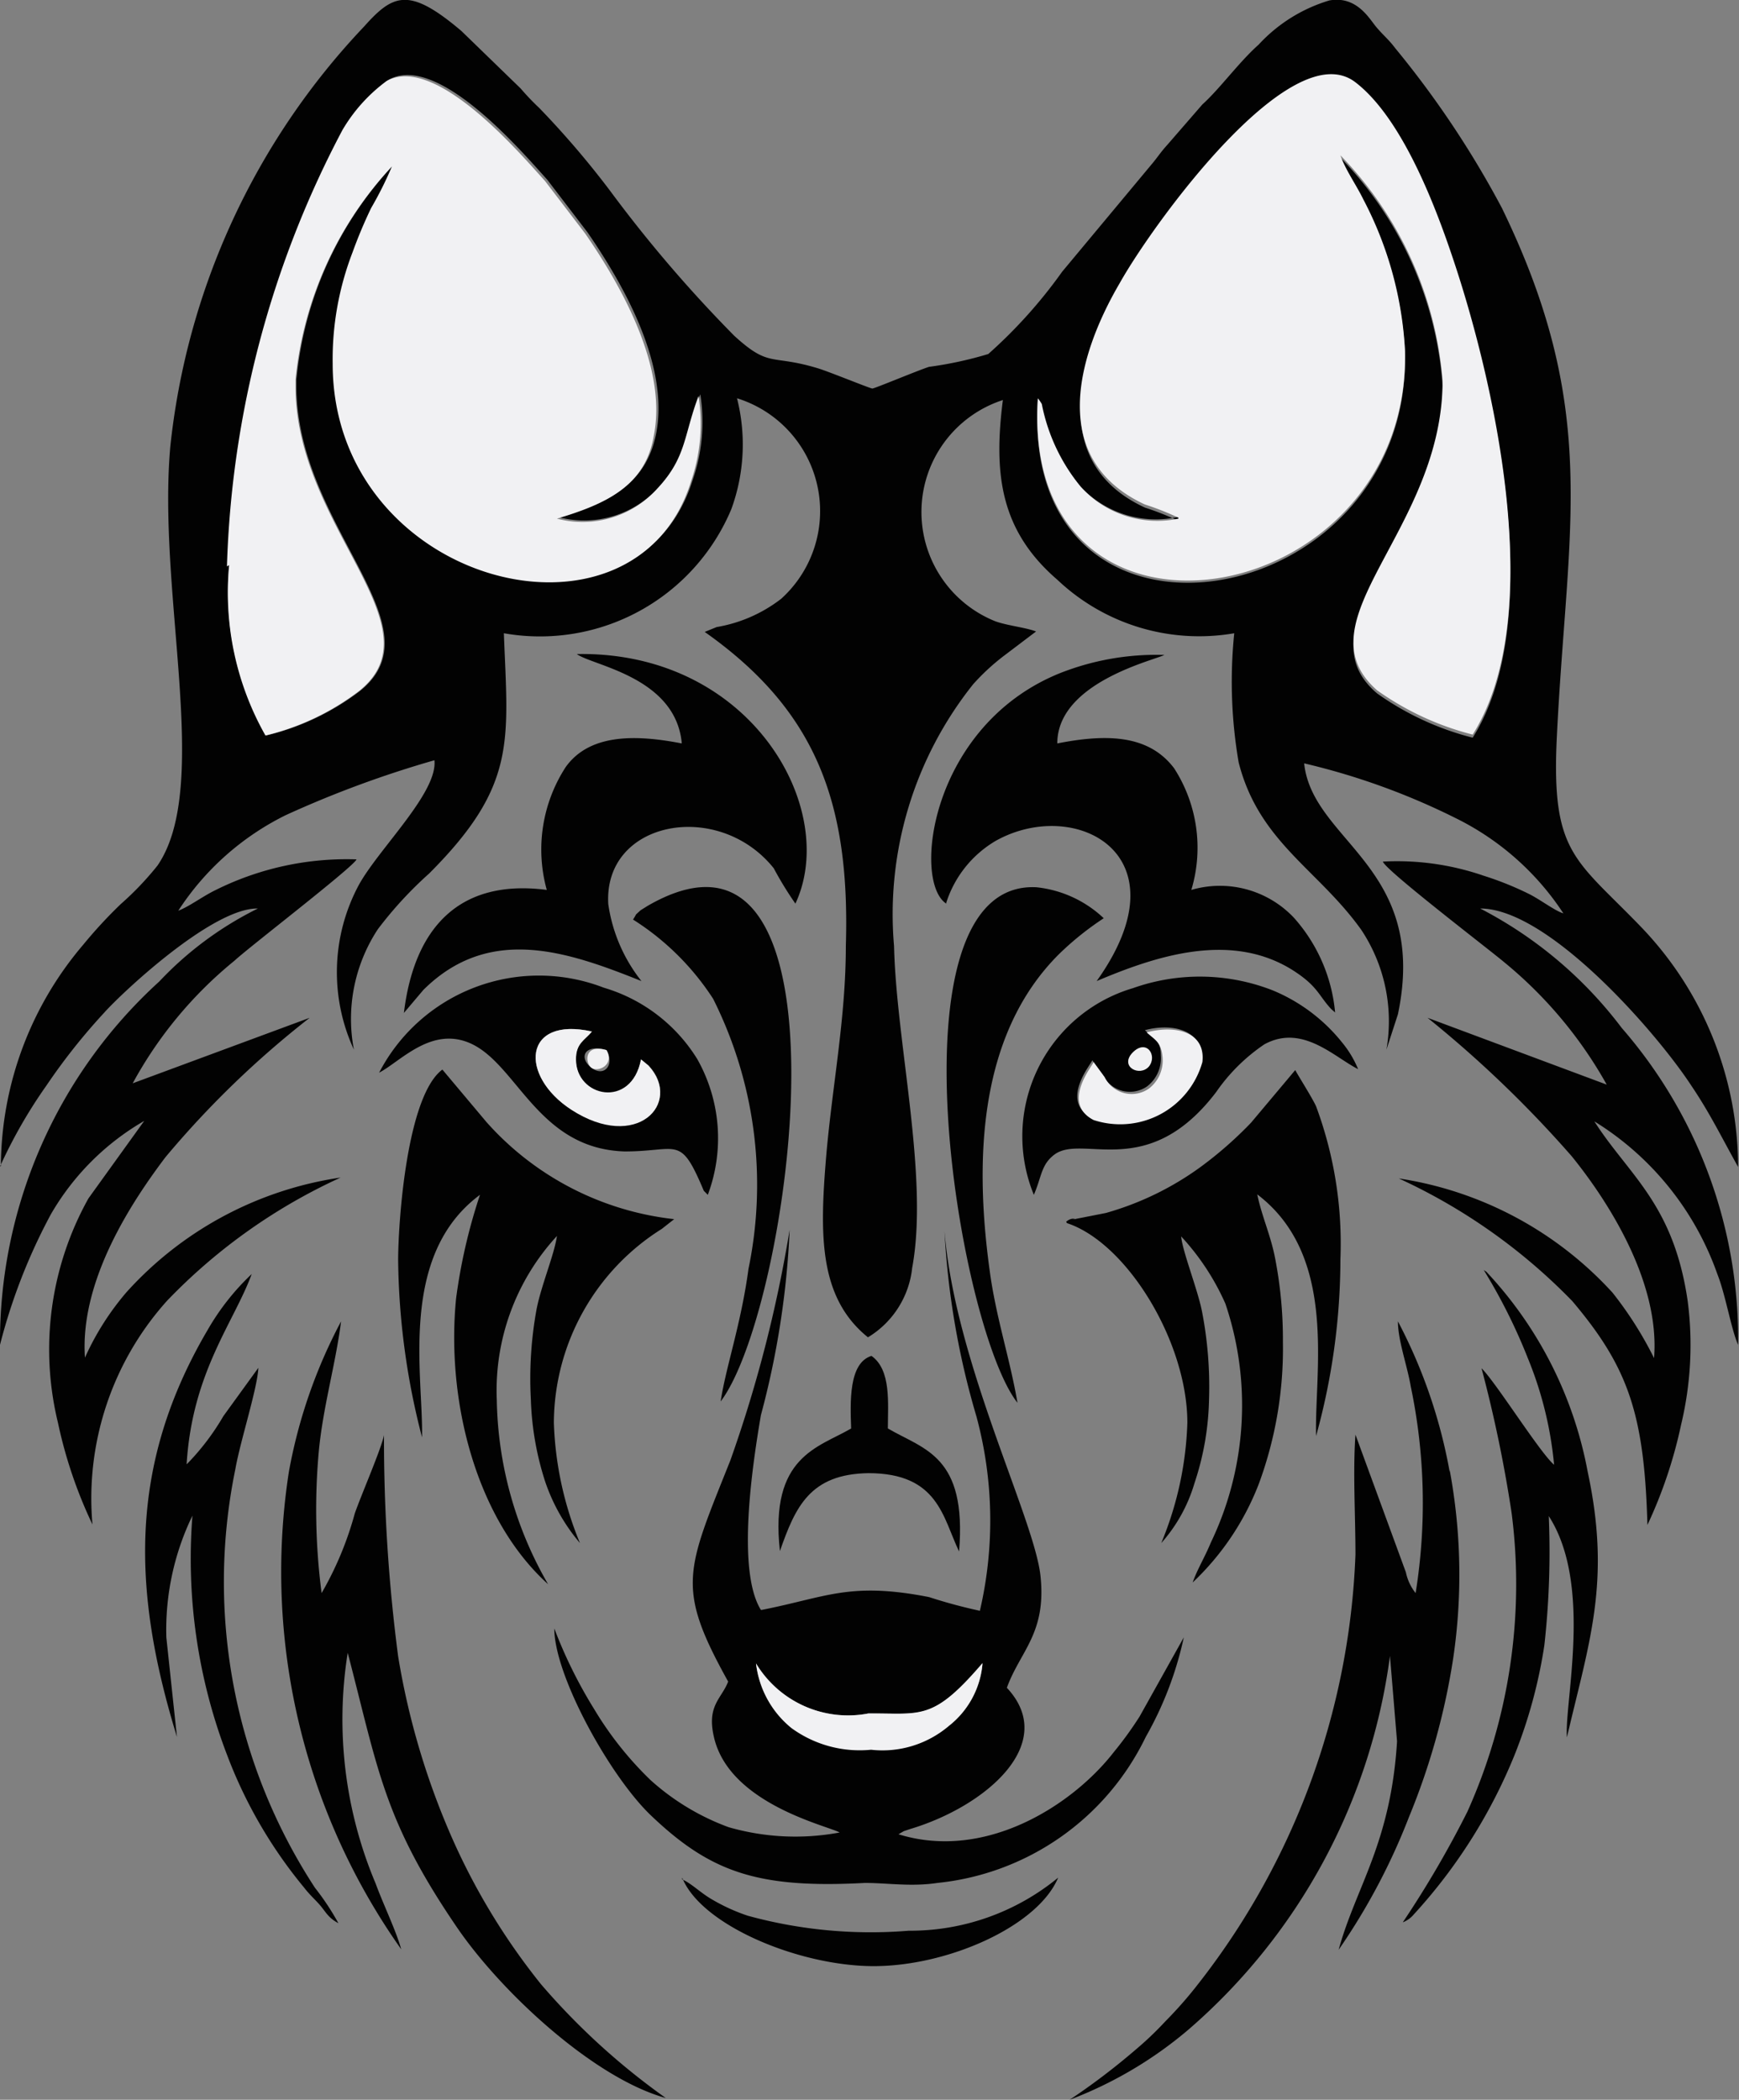 <svg xmlns="http://www.w3.org/2000/svg" viewBox="0 0 39.31 47.45"><rect x="0" y="0" width="39.31" height="47.45" fill="#808080" stroke="none"/><defs><style>.cls-1{fill:#020202;}.cls-1,.cls-2{fill-rule:evenodd;}.cls-2{fill:#f1f1f3;}</style></defs><g id="Слой_2" data-name="Слой 2"><g id="Слой_1-2" data-name="Слой 1"><g id="_3015165427056" data-name=" 3015165427056"><path class="cls-1" d="M5.18,12.77A22.51,22.51,0,0,1,7.79,2.91a3.69,3.69,0,0,1,1-1.11c1.1-.61,3,1.62,3.58,2.26l.91,1.19c.8,1.16,1.86,3,1.55,4.56-.23,1.14-1.08,1.55-2.19,1.88A2.27,2.27,0,0,0,14.9,11c.66-.71.59-1.19.93-2.09a4,4,0,0,1-.17,1.93c-1.27,4.1-8.08,2.33-8.1-2.66A6.72,6.72,0,0,1,8,5.67a9.61,9.61,0,0,1,.42-1,8.24,8.24,0,0,0,.47-.94l0,0A8.24,8.24,0,0,0,6.7,8.58v.14c0,3.2,3.28,5.43,1.43,6.9a5.66,5.66,0,0,1-2.11,1,6.55,6.55,0,0,1-.84-3.85Zm21.46-1a6.34,6.34,0,0,0-.76-.3c-2.16-1-1.53-3.29-.57-5,.75-1.34,3.88-5.66,5.33-4.54,1,.8,1.78,2.72,2.21,4,.87,2.59,2.17,8,.44,10.74a6.47,6.47,0,0,1-2.16-1c-1.79-1.52,1.49-3.56,1.48-6.95A8.24,8.24,0,0,0,30.3,3.56c.12.3.36.63.52,1a8.26,8.26,0,0,1,.94,3.41c.14,5.93-8.7,7.44-8.3,1.08a1,1,0,0,1,.09.16A4.21,4.21,0,0,0,24.43,11a2.33,2.33,0,0,0,2.21.68ZM0,26.36a11.19,11.19,0,0,1,1.05-1.83,13.8,13.8,0,0,1,1.3-1.64c.39-.44,2.45-2.38,3.48-2.36a7.79,7.79,0,0,0-2.23,1.65A11,11,0,0,0,0,30.39a13,13,0,0,1,1.15-2.95,5.77,5.77,0,0,1,2.11-2.11L2,27.08a7,7,0,0,0-.69,5.07,10.33,10.33,0,0,0,.78,2.3,6.68,6.68,0,0,1,1.69-5.06,12.81,12.81,0,0,1,3.92-2.78A8.1,8.1,0,0,0,2.86,29.2a6.13,6.13,0,0,0-.94,1.48C1.8,28.92,3,27.13,3.74,26.15A21.42,21.42,0,0,1,7,23L3,24.48a9.28,9.28,0,0,1,2.3-2.77c.32-.3,2.68-2.11,2.76-2.29a6.64,6.64,0,0,0-3.18.69c-.31.15-.59.37-.85.47a6.13,6.13,0,0,1,2.43-2.16,23.94,23.94,0,0,1,3.36-1.24c.08.73-1.26,2-1.71,2.82A4.17,4.17,0,0,0,8,23.72,3.69,3.69,0,0,1,8.54,21,8.8,8.8,0,0,1,9.7,19.74c2-2,1.78-3,1.69-5.43a4.69,4.69,0,0,0,5.14-2.8A4.25,4.25,0,0,0,16.66,9a2.67,2.67,0,0,1,1,4.53,3.27,3.27,0,0,1-1.46.64l-.27.11c2.51,1.77,3.29,3.85,3.19,7.1,0,1.61-.3,3.12-.44,4.7-.15,1.78-.19,3.23.94,4.14a2.09,2.09,0,0,0,1-1.57c.38-2.05-.36-5.08-.41-7.27A8.33,8.33,0,0,1,22,15.46a5,5,0,0,1,.68-.63l.74-.56c-.23-.09-.64-.13-.92-.23a2.66,2.66,0,0,1,.17-5c-.21,1.65-.07,2.94,1.23,4.06a4.66,4.66,0,0,0,4,1.21A10.75,10.75,0,0,0,28,17.23c.46,1.8,1.79,2.41,2.77,3.78a3.73,3.73,0,0,1,.57,2.71l0,0,.26-.8c.7-3.34-1.93-3.89-2.12-5.67a15.69,15.69,0,0,1,3.43,1.24,6.17,6.17,0,0,1,2.43,2.15c-.2-.06-.53-.32-.8-.45a7.17,7.17,0,0,0-1-.4,6,6,0,0,0-2.28-.32c.05.19,2.42,2,2.75,2.28a9.67,9.67,0,0,1,2.31,2.76L32.27,23a25.89,25.89,0,0,1,3.26,3.13c.77.95,2,2.8,1.86,4.56a8.36,8.36,0,0,0-.94-1.48,8.2,8.2,0,0,0-4.83-2.58,13.06,13.06,0,0,1,3.92,2.77c1.27,1.5,1.63,2.56,1.7,5.06A10.42,10.42,0,0,0,38,32.2a7.72,7.72,0,0,0,.15-2.8c-.32-2.2-1.33-2.84-2.11-4.06a6.65,6.65,0,0,1,2.78,3.45c.19.48.31,1.24.47,1.6a10.7,10.7,0,0,0-2.63-7.16,9.44,9.44,0,0,0-3.2-2.7c1.55,0,4,2.82,4.77,4,.42.62.68,1.16,1.06,1.84a7.85,7.85,0,0,0-2.22-5.45c-1.46-1.51-2-1.64-1.88-4.22.23-4.81,1-7.39-1.24-12a21.62,21.62,0,0,0-2.41-3.61c-.15-.2-.27-.29-.43-.48s-.44-.71-1.06-.6a3.56,3.56,0,0,0-1.6,1c-.44.39-.88,1-1.27,1.35l-.79.91c-.18.2-.21.27-.38.47l-2,2.4A11.07,11.07,0,0,1,22.34,8,8.55,8.55,0,0,1,21,8.29c-.25.08-1.23.49-1.28.49s-1-.39-1.24-.46c-1.06-.32-1.08,0-1.88-.73a30.37,30.37,0,0,1-2.81-3.28,20.25,20.25,0,0,0-1.6-1.87A5.58,5.58,0,0,1,11.77,2L10.43.7c-1.18-1-1.54-.84-2.2-.1a16.25,16.25,0,0,0-4.38,9.49c-.3,3.35.94,7.68-.29,9.47a6.86,6.86,0,0,1-.83.87,10.52,10.52,0,0,0-.85.92,7.76,7.76,0,0,0-1.86,5Z"/><path class="cls-2" d="M5.18,12.77A6.55,6.55,0,0,0,6,16.62a5.66,5.66,0,0,0,2.11-1c1.85-1.47-1.44-3.7-1.43-6.9V8.58A8.24,8.24,0,0,1,8.86,3.76l0,0a8.24,8.24,0,0,1-.47.94,10.59,10.59,0,0,0-.42,1,6.72,6.72,0,0,0-.45,2.52c0,5,6.83,6.76,8.1,2.66a4,4,0,0,0,.17-1.93c-.34.9-.27,1.38-.93,2.09a2.27,2.27,0,0,1-2.27.68c1.11-.33,2-.74,2.19-1.88.31-1.55-.75-3.4-1.55-4.56l-.91-1.19c-.58-.64-2.48-2.87-3.58-2.26a3.69,3.69,0,0,0-1,1.11,22.51,22.51,0,0,0-2.61,9.86Z"/><path class="cls-2" d="M26.64,11.72A2.33,2.33,0,0,1,24.43,11a4.21,4.21,0,0,1-.88-1.87A1,1,0,0,0,23.46,9c-.4,6.36,8.44,4.85,8.3-1.08a8.26,8.26,0,0,0-.94-3.41c-.16-.33-.4-.66-.52-1a8.24,8.24,0,0,1,2.31,5.09c0,3.39-3.27,5.43-1.48,7a6.47,6.47,0,0,0,2.16,1c1.73-2.75.43-8.15-.44-10.74-.43-1.29-1.18-3.21-2.21-4-1.45-1.12-4.58,3.2-5.33,4.54-1,1.71-1.59,4,.57,5a6.34,6.34,0,0,1,.76.3Z"/><path class="cls-1" d="M17.09,37.59a2.43,2.43,0,0,0,2.54,1.13c1.2,0,1.45.18,2.58-1.12A2,2,0,0,1,21.45,39a2.31,2.31,0,0,1-1.76.52,2.62,2.62,0,0,1-1.8-.49A2.2,2.2,0,0,1,17.09,37.59Zm.11-1.21c-.56-.9-.18-3.34,0-4.4a19.37,19.37,0,0,0,.65-4.19A30,30,0,0,1,16.51,33c-1,2.51-1.24,2.86-.05,5-.15.39-.49.54-.32,1.26.35,1.51,2.58,2,2.84,2.15a5.45,5.45,0,0,1-2.51-.12,5.42,5.42,0,0,1-1.76-1.06,7.75,7.75,0,0,1-1.28-1.61,10.56,10.56,0,0,1-.9-1.82c0,1.07,1.26,3.34,2.18,4.22,1.35,1.29,2.42,1.66,4.84,1.53.51,0,1.05.09,1.64,0a5.89,5.89,0,0,0,4.71-3.3A7.92,7.92,0,0,0,26.76,37l-1,1.79a8.21,8.21,0,0,1-.58.8c-.93,1.2-2.9,2.47-4.87,1.86l0,0,.12-.07.15-.05c1.7-.51,3.36-1.93,2.18-3.19.3-.83.9-1.23.76-2.53s-1.93-4.81-2.17-7.79A18.09,18.09,0,0,0,22.07,32a9,9,0,0,1,.08,4.4A11.68,11.68,0,0,1,21,36.09c-1.79-.35-2.31,0-3.78.29Z"/><path class="cls-1" d="M24.12,27.64c1.36.45,2.72,2.69,2.72,4.51a7.68,7.68,0,0,1-.59,2.72A3.53,3.53,0,0,0,27,33.52a6.34,6.34,0,0,0,.33-1.89,8.9,8.9,0,0,0-.16-2c-.1-.5-.44-1.35-.47-1.69a5.51,5.51,0,0,1,1,1.52,7.17,7.17,0,0,1-.33,5.4c-.14.34-.3.59-.41.9a6.05,6.05,0,0,0,1.5-2.24A8.83,8.83,0,0,0,29,30.32a9.57,9.57,0,0,0-.16-1.8c-.1-.58-.31-1-.42-1.53,1.83,1.39,1.29,4,1.33,5.46a15,15,0,0,0,.55-4A8.9,8.9,0,0,0,29.75,25c-.09-.2-.46-.78-.47-.82l-1,1.19a8.77,8.77,0,0,1-1.14,1A6.75,6.75,0,0,1,25,27.41l-.66.13c-.22.05.07,0-.1,0a.26.26,0,0,0-.14.07Z"/><path class="cls-1" d="M9,28.48a16.48,16.48,0,0,0,.54,4C9.57,31.08,9,28.37,10.85,27a12.58,12.58,0,0,0-.54,2.34c-.23,2.33.46,5,2.08,6.46a8.58,8.58,0,0,1-1.16-4.16,5.15,5.15,0,0,1,1.36-3.71c-.06.42-.35,1.1-.46,1.65A8.73,8.73,0,0,0,12,31.63a6.68,6.68,0,0,0,.32,1.84,4.25,4.25,0,0,0,.79,1.4,7.74,7.74,0,0,1-.59-2.72,5.2,5.2,0,0,1,2.44-4.38l.28-.22A6.66,6.66,0,0,1,11,25.36l-1-1.19C9.19,24.77,9,27.64,9,28.48Z"/><path class="cls-1" d="M21.39,20.4A2.51,2.51,0,0,1,22.51,19c1.79-1,4.33.3,2.28,3.17,1.3-.55,3-1.13,4.41-.26.59.37.6.58.89.89l.09.08a3.72,3.72,0,0,0-.93-2.14,2.3,2.3,0,0,0-2.32-.63,3.31,3.31,0,0,0-.39-2.75c-.56-.74-1.48-.79-2.64-.56,0-1.38,2.2-1.88,2.42-2a5.93,5.93,0,0,0-2.38.42c-2.91,1.19-3.32,4.7-2.55,5.2Z"/><path class="cls-1" d="M15.41,16.8c-1.12-.22-2.1-.19-2.62.53a3.42,3.42,0,0,0-.43,2.78c-2-.26-3,.88-3.23,2.78l.44-.52c1.49-1.48,3.26-.87,4.93-.2a3.62,3.62,0,0,1-.75-1.74c-.11-1.89,2.49-2.37,3.74-.81a8,8,0,0,0,.49.8c1-2.14-1-5.71-4.94-5.64.34.26,2.22.51,2.37,2Z"/><path class="cls-1" d="M32.77,33.26a11.73,11.73,0,0,0-1.17-3.4c0,.43.21,1,.29,1.47A12.83,12.83,0,0,1,32,36a1.12,1.12,0,0,1-.22-.47l-1.14-3.11c-.06.84,0,1.81,0,2.71A16.74,16.74,0,0,1,27,44.94a9.1,9.1,0,0,1-.65.73,7.45,7.45,0,0,1-.67.64,15.48,15.48,0,0,1-1.5,1.14,9.16,9.16,0,0,0,2.69-1.59,13.49,13.49,0,0,0,4.55-8.44l.16,1.93c-.14,2.3-.93,3.29-1.32,4.71a14.37,14.37,0,0,0,1.59-3,15.56,15.56,0,0,0,1-3.59,12.91,12.91,0,0,0-.08-4.25Z"/><path class="cls-1" d="M7.27,36a14.55,14.55,0,0,1-.06-3.24c.1-1,.38-1.95.5-2.9a11.63,11.63,0,0,0-1.18,3.4A14.77,14.77,0,0,0,9.07,44.05c-.12-.43-.4-1-.58-1.49a9.54,9.54,0,0,1-.63-5.21c.69,2.64.81,3.77,2.46,6.19,1,1.47,3.1,3.42,4.73,3.87a15.62,15.62,0,0,1-2.82-2.57,14.87,14.87,0,0,1-2-3.28A17,17,0,0,1,9,37.43a37.75,37.75,0,0,1-.32-5c-.06.31-.51,1.34-.66,1.77A7.54,7.54,0,0,1,7.27,36Z"/><path class="cls-1" d="M25.6,23.79c.32-.33.51.14.37.31S25.3,24.11,25.6,23.79Zm-.67.5a.68.68,0,0,0,1,.26.8.8,0,0,0,.31-.7c0-.35-.16-.39-.36-.57.62-.17,1.34,0,1.26.67a1.93,1.93,0,0,1-2.45,1.32c-.76-.39,0-1.25,0-1.31ZM23.37,27c.18-.41.16-.69.48-.92.65-.45,2.1.62,3.64-1.4a4.14,4.14,0,0,1,1.09-1.08c.86-.47,1.58.29,2.12.56a2.33,2.33,0,0,0-.36-.6,3.93,3.93,0,0,0-1.57-1.18,4.52,4.52,0,0,0-3.16-.05A3.49,3.49,0,0,0,23.37,27Z"/><path class="cls-1" d="M13.71,23.73c.19.33-.05.62-.34.4S13.2,23.58,13.71,23.73Zm.95.35c.78.82-.28,1.91-1.74,1-1.19-.77-1.1-2.12.46-1.77-.16.2-.37.26-.36.63,0,.89,1.25,1.17,1.47,0Zm-6.09.16c.48-.25,1.18-1.06,2.07-.66,1.06.48,1.52,2.38,3.48,2.44,1.23,0,1.25-.39,1.79.89L16,27a3.64,3.64,0,0,0-.24-3.07,3.72,3.72,0,0,0-2.11-1.61A4.07,4.07,0,0,0,8.57,24.24Z"/><path class="cls-1" d="M33.54,28.7a12.72,12.72,0,0,1,1,2,8.36,8.36,0,0,1,.59,2.4c-.32-.27-1.32-1.87-1.64-2.18a30.4,30.4,0,0,1,.68,3.27,12.55,12.55,0,0,1-1,6.75,23.07,23.07,0,0,1-1.46,2.5.61.61,0,0,0,.25-.18,12,12,0,0,0,2.28-3.61,11.2,11.2,0,0,0,.67-2.47,19.14,19.14,0,0,0,.1-2.92c1,1.55.35,4.2.41,5,.51-2.18,1-3.53.47-6a9,9,0,0,0-2.29-4.52Z"/><path class="cls-1" d="M4.22,33.07c.13-2.07,1.07-3.19,1.47-4.28a5.5,5.5,0,0,0-1,1.27C2.88,33.14,3,36,4,39.25L3.76,37a5.92,5.92,0,0,1,.59-2.75,12.37,12.37,0,0,0,.78,5.4,10.51,10.51,0,0,0,1.74,3c.13.17.25.27.37.41s.18.28.41.4a5.83,5.83,0,0,0-.53-.8,12.64,12.64,0,0,1-1.8-9.46c.11-.63.5-1.83.52-2.29L5.05,32a5.49,5.49,0,0,1-.83,1.09Z"/><path class="cls-1" d="M23,31.7c-.17-1-.49-1.94-.63-3-.34-2.48-.26-5.33,1.58-7.15a6.75,6.75,0,0,1,1-.8,2.61,2.61,0,0,0-1.52-.7C20,19.87,21.66,30,23,31.7Z"/><path class="cls-1" d="M14.31,20.78a5.93,5.93,0,0,1,1.81,1.79,9.37,9.37,0,0,1,.8,6.1c-.17,1.26-.51,2.21-.63,3,1.61-2.13,3.2-14-1.65-11.2l-.16.1C14.32,20.72,14.42,20.61,14.31,20.78Z"/><path class="cls-1" d="M19.24,32.28c-.73.43-1.85.62-1.61,2.77.35-1,.68-1.74,2-1.76,1.58,0,1.68,1,2.05,1.77.18-2.17-.79-2.3-1.61-2.78,0-.57.08-1.32-.37-1.64C19.18,30.8,19.22,31.69,19.24,32.28Z"/><path class="cls-1" d="M15.42,42.43c.43,1.08,2.65,2,4.33,2s3.71-.9,4.17-2a5.27,5.27,0,0,1-3.38,1.2,10.51,10.51,0,0,1-3.64-.34,4.27,4.27,0,0,1-.81-.37c-.26-.15-.46-.36-.67-.45Z"/><path class="cls-2" d="M19.63,38.72a2.43,2.43,0,0,1-2.54-1.13,2.2,2.2,0,0,0,.8,1.46,2.62,2.62,0,0,0,1.8.49A2.31,2.31,0,0,0,21.45,39a2,2,0,0,0,.76-1.42C21.08,38.9,20.83,38.71,19.63,38.72Z"/><path class="cls-2" d="M14.49,23.94c-.22,1.13-1.47.85-1.47,0,0-.37.2-.43.36-.63-1.56-.35-1.65,1-.46,1.77,1.46.95,2.52-.14,1.74-1Z"/><path class="cls-2" d="M24.72,24c0,.06-.75.92,0,1.31A1.93,1.93,0,0,0,27.18,24c.08-.7-.64-.84-1.26-.67.2.18.33.22.36.57a.8.8,0,0,1-.31.7.68.68,0,0,1-1-.26Z"/><path class="cls-2" d="M25.6,23.79c-.3.32.17.55.37.31S25.92,23.46,25.6,23.79Z"/><path class="cls-2" d="M13.71,23.73c-.51-.15-.49.29-.34.4S13.9,24.06,13.71,23.73Z"/></g></g></g></svg>